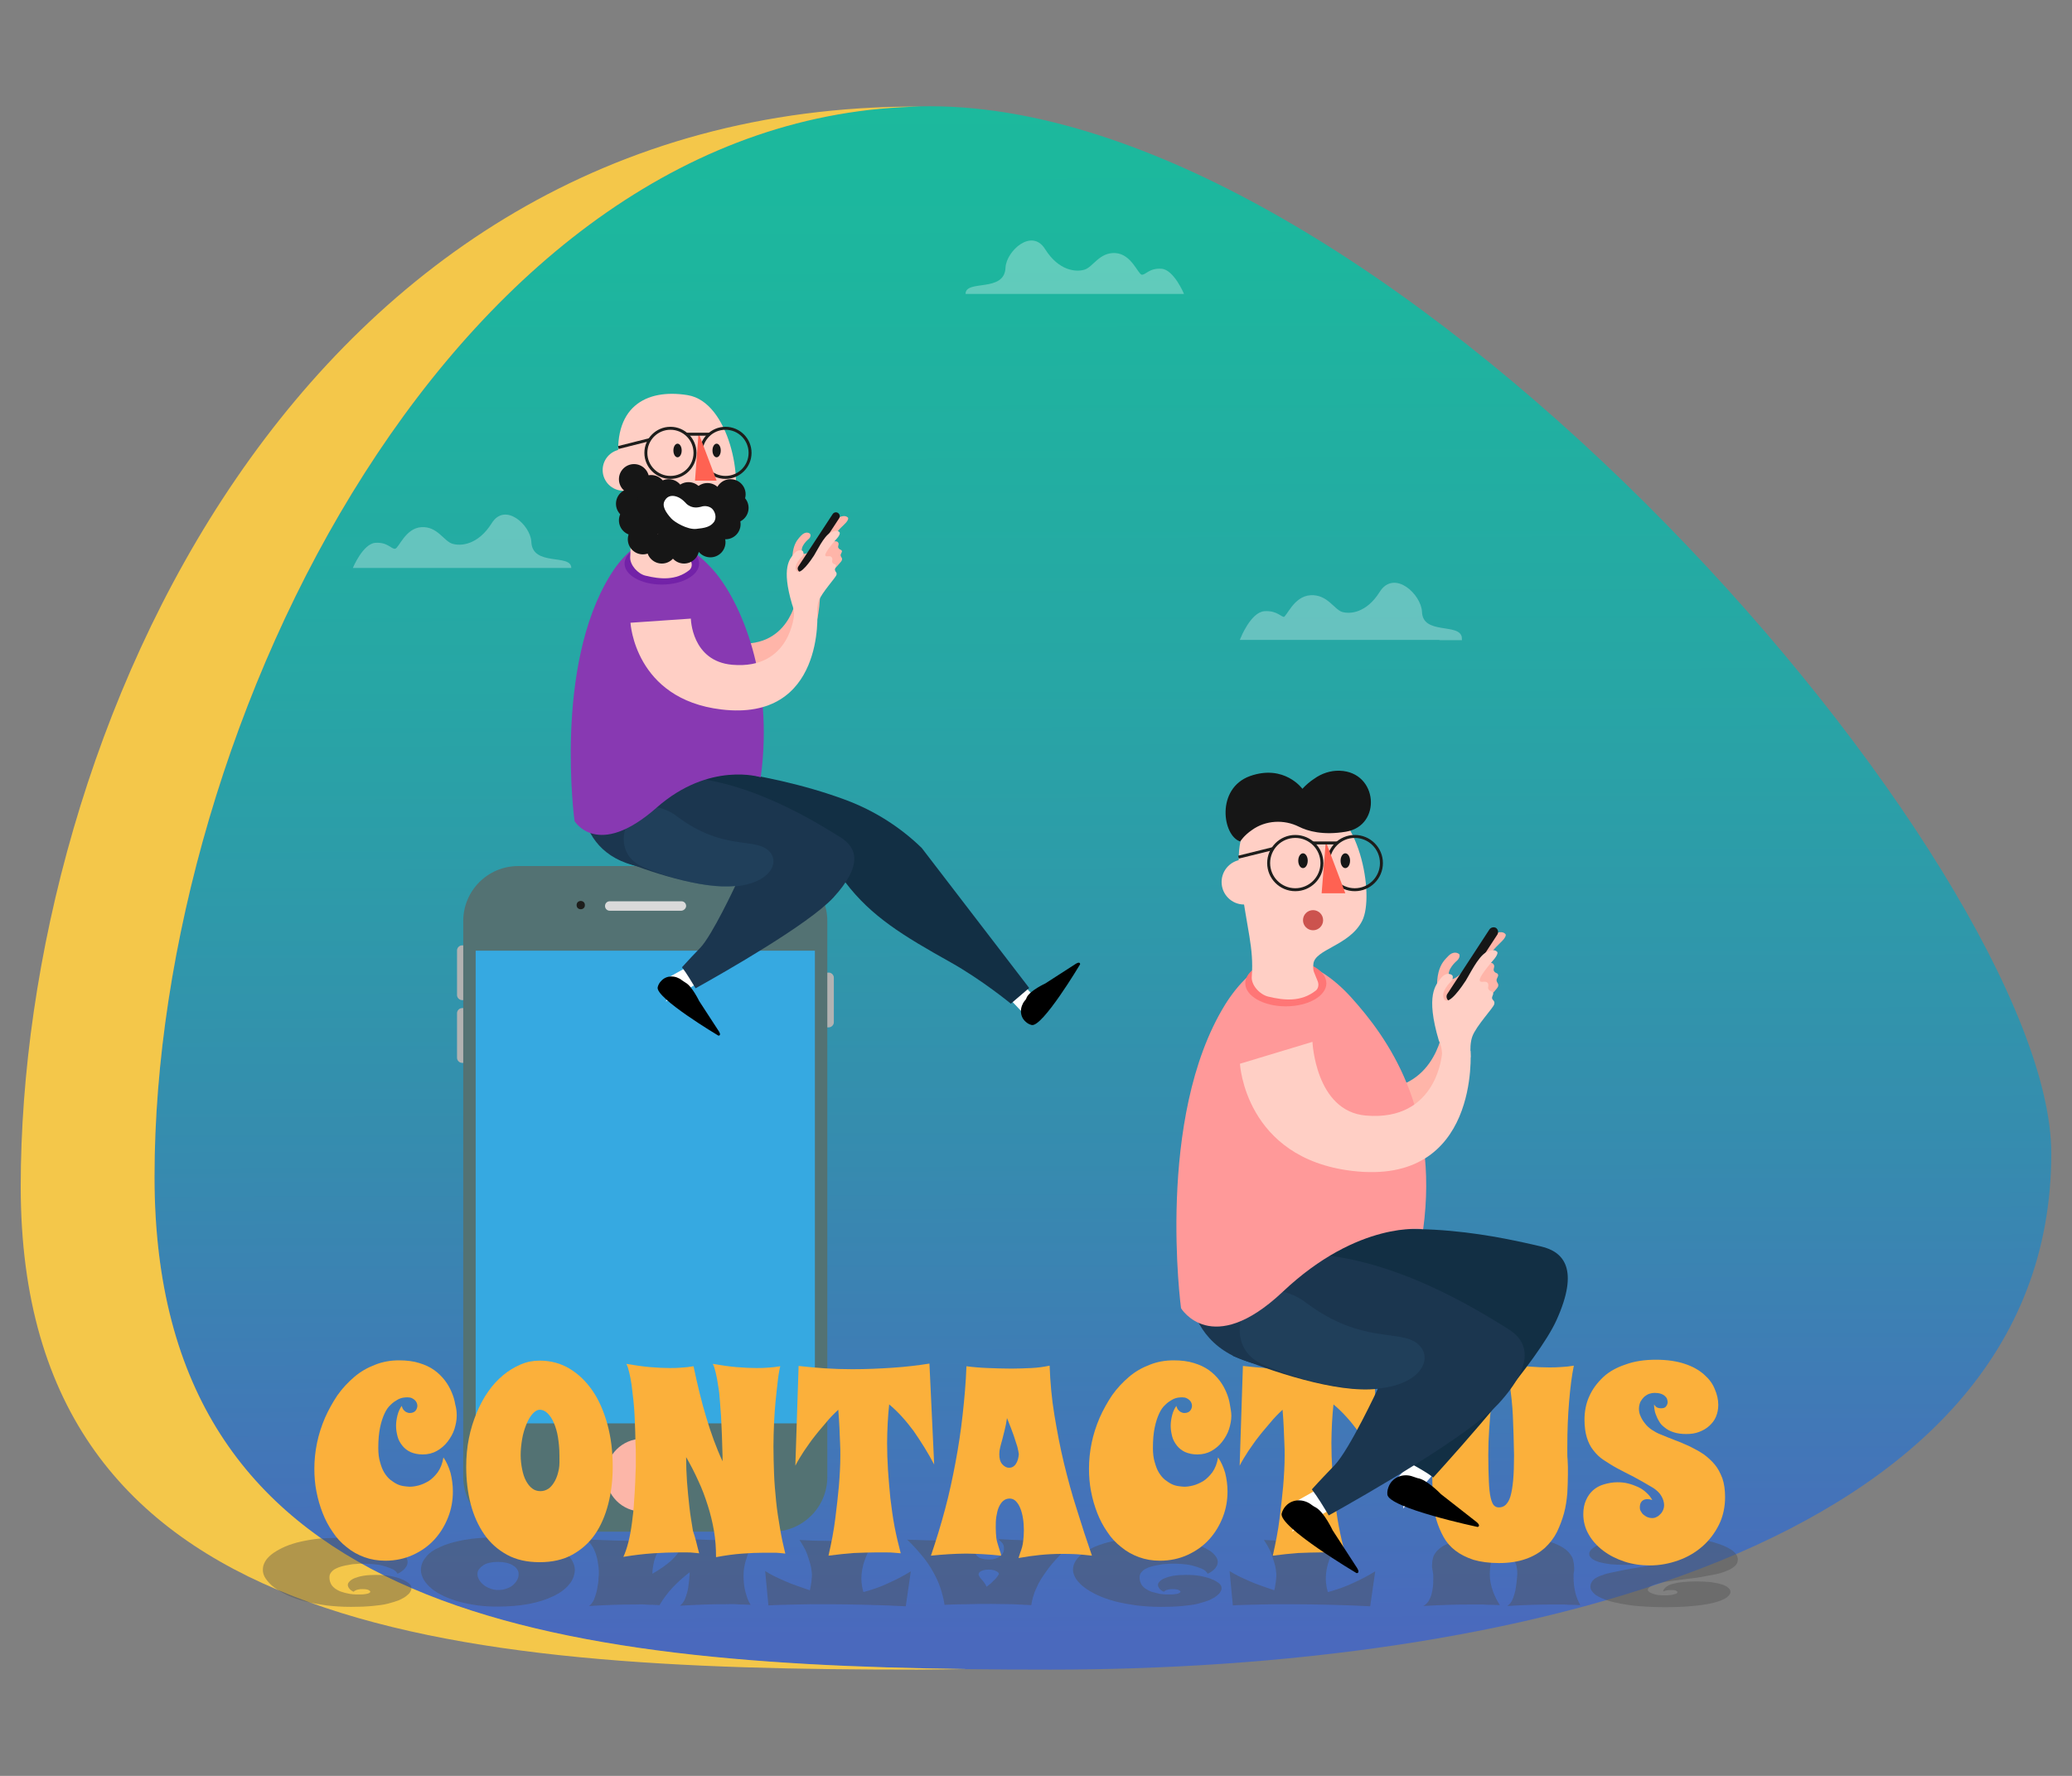 <?xml version="1.0" encoding="utf-8"?>
<!-- Generator: Adobe Illustrator 21.0.0, SVG Export Plug-In . SVG Version: 6.00 Build 0)  -->
<svg version="1.1" id="Layer_1" xmlns="http://www.w3.org/2000/svg" xmlns:xlink="http://www.w3.org/1999/xlink" x="0px" y="0px"
	 viewBox="0 0 700 600" style="enable-background:new 0 0 700 600;" xml:space="preserve">
<rect x="0" y="0" width="700" height="600" fill="#808080" stroke="none"/>
<style type="text/css">
	.st0{fill:url(#SVGID_1_);}
	.st1{fill:#F4C74A;}
	.st2{fill:#B2B2B2;}
	.st3{fill:#537273;}
	.st4{fill:#36A9E1;}
	.st5{fill:#DADADA;}
	.st6{fill:#1D1D1B;}
	.st7{fill:#FCB6A8;}
	.st8{fill:#FFFFFF;}
	.st9{fill:#122F44;}
	.st10{fill:#FFB5A9;}
	.st11{fill:#1B364F;}
	.st12{opacity:0.39;fill:#274F6D;}
	.st13{fill:#8839B2;}
	.st14{fill:#7322A8;}
	.st15{fill:#FFCFC5;}
	.st16{fill:#161616;}
	.st17{fill:none;stroke:#1D1D1B;stroke-miterlimit:10;}
	.st18{fill:#FF6252;}
	.st19{opacity:0.3;}
	.st20{fill:#FFFFFF;stroke:#FFFFFF;stroke-miterlimit:10;}
	.st21{opacity:0.4;}
	.st22{fill:#4D4D4D;}
	.st23{fill:#FBB03B;}
	.st24{fill:#FF9999;}
	.st25{fill:#FF7676;}
	.st26{fill:#CC534E;}
</style>
<g>
	<linearGradient id="SVGID_1_" gradientUnits="userSpaceOnUse" x1="373.127" y1="615.877" x2="371.617" y2="-24.914">
		<stop  offset="9.732377e-02" style="stop-color:#4A69BD"/>
		<stop  offset="0.35" style="stop-color:#368BAF"/>
		<stop  offset="0.601" style="stop-color:#27A6A5"/>
		<stop  offset="0.824" style="stop-color:#1DB69E"/>
		<stop  offset="0.996" style="stop-color:#1ABC9C"/>
	</linearGradient>
	<path class="st0" d="M693,389.7c0,134.9-186.6,174.4-338,174.4c-158.1,0-302.8-11.9-302.8-166.5S156,35.9,314.1,35.9
		S693,294.3,693,389.7z"/>
	<path class="st1" d="M52.2,397.6C52.2,243.8,154.9,38,311.7,36c-0.6,0-1.3,0-1.9,0C100.3,35.9,7,249.4,7,400.9
		s144.7,163.2,302.8,163.2c5.5,0,11.1-0.1,16.8-0.2C180,562.1,52.2,542.8,52.2,397.6z"/>
</g>
<g id="XMLID_722_">
	<path id="XMLID_731_" class="st2" d="M157.1,337.9h-1c-0.9,0-1.7-0.8-1.7-1.7v-15.1c0-0.9,0.8-1.7,1.7-1.7h1c0.9,0,1.7,0.8,1.7,1.7
		v15.1C158.8,337.1,158.1,337.9,157.1,337.9z"/>
	<path id="XMLID_730_" class="st2" d="M280,347.1h-1c-0.9,0-1.7-0.8-1.7-1.7v-15.1c0-0.9,0.8-1.7,1.7-1.7h1c0.9,0,1.7,0.8,1.7,1.7
		v15.1C281.7,346.3,280.9,347.1,280,347.1z"/>
	<path id="XMLID_729_" class="st2" d="M157.1,359.1h-1c-0.9,0-1.7-0.8-1.7-1.7v-15.1c0-0.9,0.8-1.7,1.7-1.7h1c0.9,0,1.7,0.8,1.7,1.7
		v15.1C158.8,358.3,158.1,359.1,157.1,359.1z"/>
	<path id="XMLID_727_" class="st3" d="M260.9,517.5h-85.8c-10.3,0-18.6-8.3-18.6-18.6V311.2c0-10.3,8.3-18.6,18.6-18.6h85.8
		c10.3,0,18.6,8.3,18.6,18.6V499C279.5,509.2,271.2,517.5,260.9,517.5z"/>
	<rect id="XMLID_726_" x="160.7" y="321.2" class="st4" width="114.6" height="159.7"/>
	<path id="XMLID_725_" class="st5" d="M230.1,307.7H206c-0.9,0-1.6-0.7-1.6-1.6l0,0c0-0.9,0.7-1.6,1.6-1.6h24.2
		c0.9,0,1.6,0.7,1.6,1.6l0,0C231.8,306.9,231,307.7,230.1,307.7z"/>
	<circle id="XMLID_724_" class="st6" cx="196.2" cy="305.8" r="1.4"/>
	<circle id="XMLID_723_" class="st7" cx="217" cy="498.4" r="12.3"/>
</g>
<g id="XMLID_415_">
	<g id="XMLID_717_">
		<g id="XMLID_720_">
			<path id="XMLID_721_" class="st8" d="M339.4,335.7l7.4,7.8c1.1,1.1,2.3-1.4,3.4-2.5l2.8-0.6l-8.7-9.1L339.4,335.7z"/>
		</g>
		<g id="XMLID_718_">
			<path id="XMLID_719_" d="M346.2,338.1c-1.7,2.1-1.8,5.2,0.2,7c0.6,0.6,1.3,1,2.1,1.2c3.6,1,16.4-20.5,16.4-20.5s0.1-1.1-1.4-0.2
				l-10.4,6.7c0,0-5,2.3-6.2,4.6C346.7,337.5,346.5,337.8,346.2,338.1z"/>
		</g>
	</g>
	<g id="XMLID_416_">
		<path id="XMLID_716_" class="st9" d="M225,258.4c0,0,31.8,1.1,60.8,11.9c9.6,3.6,18.3,9.1,25.6,16.2l36.3,47.3l-6.2,5.3
			c0,0-9.7-8-20.4-14c-15.9-8.9-26.7-15.4-35.5-27l-61.7-16.5l-27.6-7.2l1-16H225z"/>
		<g id="XMLID_704_">
			<g>
				<g id="XMLID_93_">
					<g id="XMLID_94_">
						<g id="XMLID_95_">
							<path class="st10" d="M269.2,203c2.9,0.4,4.9-0.5,7.7,0.2c0.1-2.4,0.2-4,0.9-5.6c1.3-2.8,6.4-7.5,6.6-8.3
								c0.3-0.8-0.3-1-0.4-1.6c-0.1-0.6,0.6-1.1,0.4-1.6c-0.2-0.5-0.6-0.2-1.1-0.9c-0.5-0.6,0.4-1.3-0.2-2c-0.6-0.7-2,0.1-2-0.8
								c-0.1-0.9,2.5-3.7,4.1-5.2c1.5-1.4,1.4-2.1,1.3-2.3c-0.2-0.1-0.8-1.1-3.1-0.1c-2.3,1-5,6-6,7.2c-1,1.3-5.2,6.7-6.3,4.7
								c-1.1-2,2.1-4.6,2.1-4.6c0.8-0.7,0.7-1.5,0.5-1.7c-0.2-0.3-1.5-1.1-3.1,0.6c-1.5,1.7-4.6,4.3-1.8,17
								C269.2,199.7,269.2,201.4,269.2,203L269.2,203z"/>
						</g>
					</g>
				</g>
				<g id="XMLID_92_">
					<path class="st10" d="M213.8,200.5c0,0-0.5,25.9,28.6,31.5c34.7,6.7,34.6-30.5,34.6-30.5l-7.8,0c0,0-2.5,18.7-22.1,15.6
						c-13.7-2.2-13.1-21.1-13.1-21.1L213.8,200.5z"/>
				</g>
			</g>
		</g>
		<g id="XMLID_697_">
			<g id="XMLID_702_">
				<path id="XMLID_703_" class="st8" d="M235.1,325.1l-9.4,5.2c-1.4,0.8,0.8,2.6,1.6,3.9l-2.4,4.2l13.3-7.6L235.1,325.1z"/>
			</g>
			<g id="XMLID_700_">
				<path id="XMLID_701_" d="M230.4,331.2c-2.1-1.7-5.2-1.8-7,0.2c-0.6,0.6-1,1.3-1.2,2.1c-1,3.6,20.5,16.4,20.5,16.4
					s1.1,0.1,0.2-1.4l-6.7-10.3c0,0-2.4-5-4.6-6.2C231.1,331.7,230.7,331.4,230.4,331.2z"/>
			</g>
			<g id="XMLID_698_">
				<path id="XMLID_699_" class="st11" d="M283.8,282.8c-7.5-4.6-32.3-20.6-57.1-20.4c-4.3,0-8.2-1.2-14.2-3.3
					c-3.6,8.7-4.2,21.7-3.7,31.2c10,4,28.2,10.3,39.6,9c0,0-7.8,16.7-11.8,20.9c-1.7,1.7-4,4.2-6.2,6.6c1.7,2.2,3.1,4.7,4.6,7.1
					c9.9-5.5,38.1-21.6,46.5-30.6C291.7,292.2,289.5,286.3,283.8,282.8z"/>
			</g>
		</g>
		<path id="XMLID_696_" class="st11" d="M197.2,259.1c0,0-6.8,26.7,16.6,33.2c23.4,6.5-1.4-33.2-1.4-33.2H197.2z"/>
		<path id="XMLID_695_" class="st12" d="M217,292.8c-12.3-5.4-4.8-24.2,7.6-19.3c1.5,0.6,3,1.4,4.5,2.6c15,11.1,25.2,7,30.2,11
			c4.9,3.9,0.9,12.1-13.1,12.5C238,299.7,226.1,296.8,217,292.8z"/>
		<path id="XMLID_694_" class="st13" d="M240.7,192.3c9.8,10.9,20.8,37.5,16.3,70.3c0,0-17.3-5.5-35.2,10.3
			c-20,17.6-27.7,4.5-27.7,4.5s-7.1-52.1,12.1-83.1c3.1-5.1,9.1-12,15-12h1.4C229.6,182.2,236.1,187.2,240.7,192.3z"/>
		<ellipse id="XMLID_693_" class="st14" cx="223.6" cy="190.4" rx="12.6" ry="7.1"/>
		<path id="XMLID_691_" class="st15" d="M218.1,194.5c4.9,1.2,10.3,1.7,14.8-1.9c0.8-0.7,1-1.8,0.6-2.8c-1.2-3.1-1.5-3.1-1.4-5.3
			c0.3-4.7,11.2-5.7,15.2-13.5s-0.8-35.2-15-37.5c-14.2-2.3-25.7,4.1-23.1,23.9c2.3,17.1,4.3,21.9,3.7,30.9
			C212.8,190.9,215.5,193.9,218.1,194.5z"/>
		<circle id="XMLID_689_" class="st15" cx="210.6" cy="158.8" r="7"/>
		<ellipse id="XMLID_687_" class="st16" cx="228.9" cy="152.2" rx="1.4" ry="2.3"/>
		<ellipse id="XMLID_685_" class="st16" cx="242.1" cy="152.2" rx="1.4" ry="2.3"/>
		<circle id="XMLID_684_" class="st17" cx="226.5" cy="153" r="8.3"/>
		<circle id="XMLID_683_" class="st17" cx="245.1" cy="153" r="8.3"/>
		<polygon id="XMLID_682_" class="st18" points="236,146.3 242.1,162.4 234.8,162.4 		"/>
		<line id="XMLID_681_" class="st17" x1="239.7" y1="146.7" x2="231.9" y2="146.7"/>
		<line id="XMLID_680_" class="st17" x1="208.9" y1="151.2" x2="219.6" y2="148.5"/>
		<g id="XMLID_671_">
			<g id="XMLID_674_">
				<path id="XMLID_678_" class="st16" d="M270.1,193.2L270.1,193.2c-0.6-0.4-0.8-1.2-0.4-1.8l11.6-17.7c0.4-0.6,1.2-0.8,1.8-0.4h0
					c0.6,0.4,0.8,1.2,0.4,1.8l-11.6,17.7C271.5,193.4,270.7,193.6,270.1,193.2z"/>
				<g id="XMLID_675_">
					<path id="XMLID_676_" class="st15" d="M268.4,209c2.9,0.2,4.9-0.8,7.7-0.3c-0.1-2.4-0.1-4,0.5-5.7c1.1-2.9,5.8-7.9,6-8.8
						c0.2-0.9-0.4-0.9-0.5-1.6c-0.2-0.6,0.5-1.1,0.3-1.6s-0.6-0.2-1.1-0.8c-0.5-0.6,0.3-1.3-0.4-2c-0.6-0.7-1.9,0.2-2.1-0.6
						c-0.1-0.8,2.3-3.9,3.7-5.4s1.3-2.2,1.1-2.4s-0.9-1-3.1,0.2c-2.2,1.2-4.6,6.3-5.5,7.7c-0.9,1.4-4.7,7-5.9,5.1
						c-1.2-1.9,1.8-4.7,1.8-4.7c0.7-0.8,0.6-1.5,0.4-1.8c-0.2-0.3-1.6-1-3.1,0.8c-1.4,1.8-4.3,4.6-0.6,17.1
						C268.2,205.7,268.3,207.4,268.4,209L268.4,209z"/>
				</g>
			</g>
			<path id="XMLID_672_" class="st15" d="M213,210.4c0,0,1.4,25.8,30.7,29.3c35.1,4.2,32.4-32.9,32.4-32.9l-7.8,0.6
				c0,0-1.1,18.9-20.9,17.2c-13.8-1.2-14-15.6-14-15.6L213,210.4z"/>
		</g>
		<circle id="XMLID_669_" class="st16" cx="246.8" cy="167" r="5.1"/>
		<circle id="XMLID_667_" class="st16" cx="242.3" cy="173.1" r="5.1"/>
		<circle id="XMLID_665_" class="st16" cx="235.6" cy="177.2" r="5.1"/>
		<circle id="XMLID_663_" class="st16" cx="227.4" cy="179.7" r="5.1"/>
		<circle id="XMLID_661_" class="st16" cx="218.3" cy="177.2" r="5.1"/>
		<circle id="XMLID_659_" class="st16" cx="213.2" cy="170.2" r="5.1"/>
		<circle id="XMLID_657_" class="st16" cx="214.2" cy="161.9" r="5.1"/>
		<circle id="XMLID_655_" class="st16" cx="220.4" cy="168" r="5.1"/>
		<circle id="XMLID_653_" class="st16" cx="226.9" cy="170.7" r="5.1"/>
		<circle id="XMLID_651_" class="st16" cx="231.7" cy="173.1" r="5.1"/>
		<circle id="XMLID_649_" class="st16" cx="239" cy="168.3" r="5.1"/>
		<circle id="XMLID_647_" class="st16" cx="232.6" cy="168" r="5.1"/>
		<circle id="XMLID_645_" class="st16" cx="225.9" cy="167" r="5.1"/>
		<circle id="XMLID_643_" class="st16" cx="220" cy="165.6" r="5.1"/>
		<circle id="XMLID_641_" class="st16" cx="223.8" cy="174.6" r="5.1"/>
		<circle id="XMLID_639_" class="st16" cx="214.2" cy="175.8" r="5.1"/>
		<circle id="XMLID_637_" class="st16" cx="217.2" cy="182.2" r="5.1"/>
		<circle id="XMLID_635_" class="st16" cx="223.6" cy="185.3" r="5.1"/>
		<circle id="XMLID_448_" class="st16" cx="231.1" cy="185.3" r="5.1"/>
		<circle id="XMLID_434_" class="st16" cx="240" cy="183.2" r="5.1"/>
		<circle id="XMLID_432_" class="st16" cx="245.1" cy="177.1" r="5.1"/>
		<circle id="XMLID_430_" class="st16" cx="247.8" cy="171.6" r="5.1"/>
		<g id="XMLID_418_">
			<g id="XMLID_428_">
				<path id="XMLID_429_" class="st8" d="M231.9,170.2c0,0-1.4-1.7-3-2.3c-1.5-0.6-3.3-0.6-4.3,1.2c-1.1,1.8,0.3,4,2.2,6.1
					c1.1,1.2,5.4,3.8,8.4,3.5c3-0.3,4.7-0.7,5.9-2.2c1.2-1.5,0.5-3.7-0.6-4.7c-1.2-1-2.8-0.9-3.6-0.6
					C236,171.4,233.9,172,231.9,170.2z"/>
			</g>
		</g>
	</g>
</g>
<g id="XMLID_1_" class="st19">
	<path id="XMLID_5_" class="st8" d="M332.8,99.3h67.2c0,0-3.4-8.2-7.6-8.5c-4.2-0.3-5.4,2.2-6.7,2c-1.3-0.3-3.5-7-8.9-7.3
		c-5.4-0.3-7.5,4.7-10.4,5.6c-2.9,0.9-8.7,0.4-13.3-6.9c-4.5-7.3-13.1,0.6-13.4,6.2c-0.3,8.6-13.5,3.9-13.5,8.9H332.8z"/>
	<path id="XMLID_4_" class="st20" d="M486.8,215.7h-67.2c0,0,3.4-8.4,7.6-8.7c4.2-0.3,5.4,2.1,6.7,1.9c1.3-0.3,3.5-7,8.9-7.3
		c5.4-0.3,7.5,4.6,10.4,5.6c2.9,0.9,8.7,0.4,13.3-6.9c4.5-7.3,13.1,0.8,13.4,6.4c0.3,8.6,13.5,4.1,13.5,9.1H486.8z"/>
	<path id="XMLID_3_" class="st8" d="M186.4,191.9h-67.2c0,0,3.4-8.2,7.6-8.5c4.2-0.3,5.4,2.2,6.7,2c1.3-0.3,3.5-7,8.9-7.3
		c5.4-0.3,7.5,4.7,10.4,5.6c2.9,0.9,8.7,0.4,13.3-6.9c4.5-7.3,13.1,0.6,13.4,6.2c0.3,8.6,13.5,3.9,13.5,8.9H186.4z"/>
</g>
<g class="st21">
	<path class="st22" d="M138.6,537.8c-0.2,0.5-0.7,0.9-1.3,1.4c-0.6,0.5-1.4,0.9-2.4,1.4c-1,0.4-2.3,0.8-3.8,1.2
		c-1.5,0.4-3.3,0.6-5.3,0.8c-2.1,0.2-4.4,0.3-7.2,0.3c-3,0-5.8-0.2-8.4-0.5c-2.6-0.4-5.1-0.8-7.3-1.4s-4.2-1.3-5.9-2.1
		c-1.7-0.8-3.2-1.7-4.4-2.6c-1.2-0.9-2.1-1.9-2.8-2.9s-1-2-1-3c0-0.9,0.2-1.8,0.7-2.7c0.5-0.9,1.2-1.7,2.2-2.5
		c1-0.8,2.2-1.5,3.6-2.2c1.4-0.7,3.1-1.3,4.9-1.8c1.9-0.5,4-0.9,6.2-1.2c2.3-0.3,4.8-0.4,7.4-0.4c3.6,0,6.9,0.2,9.9,0.7
		c3,0.5,5.5,1.1,7.5,1.8s3.7,1.6,4.8,2.6c1.1,1,1.7,2,1.7,3c0,0.8-0.3,1.5-0.9,2.2c-0.6,0.7-1.4,1.3-2.5,1.8c-0.4-0.7-1-1.3-2-1.7
		s-2.1-0.8-3.3-1.1c-1.2-0.3-2.4-0.4-3.6-0.5c-1.2-0.1-2.2-0.1-3-0.1c-0.6,0-1.3,0-2.1,0.1c-0.8,0-1.6,0.1-2.4,0.3
		c-0.8,0.1-1.6,0.3-2.4,0.5c-0.8,0.2-1.5,0.5-2.1,0.8c-0.6,0.3-1.1,0.7-1.5,1.2c-0.4,0.5-0.6,1-0.6,1.7c0,0.9,0.2,1.7,0.6,2.4
		c0.4,0.7,1,1.2,1.6,1.6s1.4,0.8,2.2,1c0.8,0.3,1.6,0.4,2.4,0.6c0.8,0.1,1.5,0.2,2.1,0.2c0.6,0,1.1,0,1.5,0c0.6,0,1.1,0,1.6-0.1
		c0.4-0.1,0.8-0.1,1-0.2c0.3-0.1,0.5-0.2,0.6-0.3c0.1-0.1,0.2-0.2,0.2-0.3c0-0.2-0.2-0.4-0.6-0.6c-0.4-0.2-1.1-0.3-2.1-0.3
		c-0.4,0-0.8,0-1.2,0.1c-0.3,0.1-0.7,0.1-1,0.3c-0.3,0.1-0.6,0.3-0.7,0.5c-0.7-0.3-1.2-0.7-1.5-1.1c-0.3-0.4-0.5-0.8-0.5-1.2
		s0.2-0.8,0.6-1.2c0.4-0.4,0.9-0.8,1.7-1.1s1.7-0.6,2.9-0.8c1.2-0.2,2.6-0.3,4.3-0.3c1.9,0,3.6,0.1,5,0.4c1.5,0.3,2.7,0.6,3.8,1.1
		c1,0.4,1.8,0.9,2.4,1.4c0.6,0.5,0.8,1.1,0.8,1.6C139,536.9,138.9,537.3,138.6,537.8z"/>
	<path class="st22" d="M192.2,535.4c-1.2,1.5-3,2.8-5.3,3.9c-2.3,1.1-5,2-8.2,2.6c-3.2,0.6-6.7,0.9-10.6,0.9c-2.3,0-4.5-0.1-6.7-0.4
		c-2.2-0.3-4.2-0.7-6.1-1.2c-1.9-0.5-3.7-1.2-5.3-1.9c-1.6-0.8-3-1.6-4.1-2.5c-1.1-0.9-2-1.9-2.7-3c-0.6-1.1-1-2.2-1-3.3
		c0-1.5,0.5-3,1.6-4.3c1-1.4,2.6-2.5,4.8-3.5c2.1-1,4.8-1.8,8.1-2.4c3.2-0.6,7.1-0.9,11.5-0.9c4.4,0,8.3,0.3,11.5,0.9
		c3.2,0.6,5.9,1.4,8.1,2.4c2.1,1,3.7,2.2,4.8,3.5c1,1.4,1.6,2.8,1.6,4.3C194.1,532.3,193.5,533.9,192.2,535.4z M174.7,530.2
		c-0.3-0.5-0.8-1-1.4-1.3c-0.6-0.4-1.3-0.7-2.2-0.9c-0.9-0.2-1.8-0.3-2.9-0.3c-1.1,0-2,0.1-2.9,0.3c-0.8,0.2-1.6,0.5-2.1,0.9
		c-0.6,0.4-1,0.8-1.4,1.3s-0.5,1.1-0.5,1.7c0,0.6,0.2,1.2,0.6,1.9s0.9,1.2,1.5,1.7c0.6,0.5,1.4,0.9,2.2,1.2s1.7,0.5,2.6,0.5
		c1,0,1.9-0.1,2.7-0.4c0.9-0.3,1.6-0.6,2.2-1.1c0.6-0.5,1.1-1,1.5-1.7c0.4-0.6,0.6-1.3,0.6-2.1C175.2,531.2,175.1,530.7,174.7,530.2
		z"/>
	<path class="st22" d="M222.8,523.1c-0.5,0.9-0.9,1.9-1.3,2.8c-0.4,1-0.6,1.9-0.8,2.9c-0.2,1-0.3,1.9-0.3,2.9c1.6-0.9,3-1.8,4.3-2.8
		c1.3-0.9,2.4-1.9,3.3-2.9c0.9-1,1.6-2,2.1-3c0.5-1,0.8-2,0.8-3.1c3.3,0.2,6.4,0.3,9.3,0.4c2.9,0.1,5.4,0.1,7.7,0.1
		c1.2,0,2.2,0,3.1,0c0.9,0,1.7,0,2.4,0c0.8,0,1.4,0,2-0.1c-0.7,0.9-1.4,1.9-1.9,3c-0.5,1-1,2.1-1.3,3.2c-0.4,1.1-0.6,2.1-0.8,3.2
		c-0.2,1.1-0.2,2.1-0.2,3.2c0,0.9,0.1,1.8,0.2,2.7c0.1,0.9,0.3,1.7,0.5,2.5c0.2,0.8,0.5,1.5,0.7,2.2c0.3,0.7,0.6,1.3,1,1.9
		c-0.6,0-1.4-0.1-2.2-0.1c-0.7,0-1.6,0-2.7-0.1s-2.3,0-3.6,0c-2,0-4.3,0-6.9,0.1c-2.6,0.1-5.4,0.2-8.5,0.4c0.4-0.3,0.7-0.6,1-1
		c0.3-0.4,0.6-0.9,0.8-1.5c0.2-0.5,0.4-1.1,0.6-1.8c0.2-0.6,0.3-1.2,0.4-1.8c0.2-1.4,0.4-3,0.5-4.6v-0.6c-2.1,1.6-4,3.3-5.7,5.1
		c-1.7,1.8-3.2,3.8-4.5,6c-0.6,0-1.4-0.1-2.2-0.1c-0.7,0-1.6,0-2.7-0.1s-2.3,0-3.6,0c-2,0-4.3,0-6.8,0.1c-2.6,0.1-5.4,0.2-8.5,0.4
		c0.4-0.3,0.7-0.6,1-1c0.3-0.4,0.6-0.9,0.8-1.5c0.2-0.5,0.4-1.1,0.6-1.8c0.2-0.6,0.3-1.2,0.4-1.8c0.1-0.6,0.2-1.2,0.3-1.8
		c0.1-0.6,0.1-1.1,0.1-1.5c0-0.4,0.1-0.8,0.1-1.1c0-0.3,0-0.4,0-0.5c0-0.2,0-0.5,0-1.1c0-0.5-0.1-1.1-0.2-1.8
		c-0.1-0.7-0.2-1.5-0.4-2.3c-0.2-0.8-0.4-1.6-0.8-2.4c-0.3-0.8-0.7-1.5-1.2-2.2c-0.5-0.7-1.1-1.3-1.8-1.7c3.8,0.2,7.4,0.3,10.6,0.4
		c3.2,0.1,6,0.1,8.4,0.1c1.2,0,2.3,0,3.3,0c1,0,1.8,0,2.4,0c0.8,0,1.5,0,2.1-0.1C223.9,521.3,223.4,522.2,222.8,523.1z"/>
	<path class="st22" d="M293.7,523.6c-0.6,1.1-1.1,2.2-1.5,3.3c-0.4,1.1-0.7,2.2-0.9,3.3s-0.3,2.1-0.3,3.2c0,0.8,0.1,1.6,0.2,2.3
		c0.1,0.8,0.3,1.5,0.5,2.2c3-0.8,5.9-1.8,8.6-3.1c2.7-1.2,5.1-2.5,7.4-3.9l-1.7,11.8c-3.9-0.2-8.3-0.4-13-0.5
		c-4.7-0.1-9.5-0.2-14.3-0.2c-3.4,0-6.6,0-9.9,0.1c-3.2,0.1-6.3,0.1-9.2,0.3l-1.1-11.6c0.9,0.6,1.9,1.1,3,1.7
		c1.2,0.6,2.4,1.1,3.7,1.7c1.3,0.6,2.7,1.1,4.1,1.6c1.4,0.5,2.9,1,4.3,1.5c0.2-0.8,0.3-1.4,0.4-2.1c0.1-0.6,0.2-1.2,0.2-1.7
		c0.1-0.6,0.1-1.1,0.1-1.6c-0.1-1.1-0.2-2.3-0.6-3.6c-0.3-1.1-0.7-2.3-1.2-3.7c-0.6-1.4-1.4-2.8-2.4-4.3c3.2,0.2,6.2,0.3,9,0.3
		c2.8,0.1,5.4,0.1,7.7,0.1c1.4,0,2.6,0,3.6,0c1.1,0,2,0,2.8,0c0.9,0,1.7,0,2.4-0.1C295,521.4,294.3,522.5,293.7,523.6z"/>
	<path class="st22" d="M358,525.5c-1.7,1.8-3.3,3.6-4.6,5.5c-1.3,1.8-2.5,3.7-3.3,5.6c-0.9,1.9-1.4,3.8-1.7,5.7
		c-1.9-0.1-4.1-0.2-6.3-0.3c-2.3,0-4.7-0.1-7.1-0.1c-2.9,0-5.7,0-8.4,0.1c-2.7,0-5.2,0.1-7.5,0.2c-0.3-2-0.8-3.9-1.4-5.7
		c-0.6-1.9-1.5-3.7-2.5-5.5c-1-1.8-2.2-3.6-3.7-5.4s-3.1-3.6-5-5.4c2.2,0.1,4.3,0.1,6.3,0.2c2,0,4.1,0.1,6.1,0.1s4.1,0,6.1-0.1
		c2,0,4.1-0.1,6.3-0.2c-0.1,0.2-0.2,0.4-0.5,0.6c-0.2,0.2-0.4,0.4-0.7,0.6c-0.2,0.2-0.4,0.5-0.6,0.9c-0.2,0.3-0.3,0.7-0.3,1.2
		s0.1,0.9,0.3,1.3c0.2,0.4,0.4,0.8,0.8,1.1c0.4,0.3,0.9,0.6,1.5,0.7c0.6,0.2,1.4,0.3,2.3,0.3c0.8,0,1.6-0.1,2.2-0.3
		c0.6-0.2,1.2-0.5,1.6-0.8c0.4-0.3,0.8-0.7,1-1.2c0.2-0.4,0.3-0.9,0.3-1.4c0-0.5-0.1-0.9-0.2-1.2s-0.3-0.6-0.5-0.8s-0.4-0.4-0.6-0.6
		c-0.2-0.2-0.4-0.4-0.6-0.6c5.1,0.3,10.2,0.5,15,0.5c1.8,0,3.6,0,5.4,0c1.8,0,3.6-0.1,5.5-0.2C361.5,521.9,359.7,523.7,358,525.5z
		 M336.5,530.8c-0.6-0.3-1.4-0.5-2.4-0.5c-0.9,0-1.7,0.1-2.4,0.4c-0.7,0.3-1.1,0.7-1.1,1.2c0,0.2,0.1,0.5,0.3,0.8
		c0.2,0.3,0.4,0.6,0.7,0.9s0.6,0.7,0.9,1.1c0.3,0.4,0.6,0.9,0.8,1.4c1.1-0.8,1.9-1.5,2.4-2.1c0.6-0.5,1-1,1.2-1.3
		c0.3-0.4,0.5-0.7,0.6-0.9C337.5,531.5,337.2,531.1,336.5,530.8z"/>
	<path class="st22" d="M412.3,537.8c-0.2,0.5-0.7,0.9-1.3,1.4c-0.6,0.5-1.4,0.9-2.4,1.4c-1,0.4-2.3,0.8-3.8,1.2s-3.3,0.6-5.3,0.8
		c-2.1,0.2-4.4,0.3-7.2,0.3c-3,0-5.8-0.2-8.4-0.5c-2.6-0.4-5.1-0.8-7.3-1.4s-4.2-1.3-5.9-2.1s-3.2-1.7-4.4-2.6
		c-1.2-0.9-2.1-1.9-2.8-2.9c-0.6-1-1-2-1-3c0-0.9,0.2-1.8,0.7-2.7c0.5-0.9,1.2-1.7,2.2-2.5c1-0.8,2.2-1.5,3.6-2.2
		c1.4-0.7,3.1-1.3,4.9-1.8c1.9-0.5,4-0.9,6.2-1.2c2.3-0.3,4.8-0.4,7.4-0.4c3.6,0,6.9,0.2,9.9,0.7c3,0.5,5.5,1.1,7.5,1.8
		c2.1,0.8,3.7,1.6,4.8,2.6s1.7,2,1.7,3c0,0.8-0.3,1.5-0.9,2.2s-1.4,1.3-2.5,1.8c-0.4-0.7-1-1.3-2-1.7s-2.1-0.8-3.3-1.1
		c-1.2-0.3-2.4-0.4-3.6-0.5c-1.2-0.1-2.2-0.1-3-0.1c-0.6,0-1.3,0-2.1,0.1c-0.8,0-1.6,0.1-2.4,0.3c-0.8,0.1-1.6,0.3-2.4,0.5
		c-0.8,0.2-1.5,0.5-2.1,0.8s-1.1,0.7-1.5,1.2c-0.4,0.5-0.6,1-0.6,1.7c0,0.9,0.2,1.7,0.6,2.4c0.4,0.7,1,1.2,1.6,1.6
		c0.7,0.4,1.4,0.8,2.2,1s1.6,0.4,2.4,0.6c0.8,0.1,1.5,0.2,2.1,0.2c0.6,0,1.1,0,1.5,0c0.6,0,1.1,0,1.6-0.1s0.8-0.1,1-0.2
		c0.3-0.1,0.5-0.2,0.6-0.3s0.2-0.2,0.2-0.3c0-0.2-0.2-0.4-0.6-0.6c-0.4-0.2-1.1-0.3-2.1-0.3c-0.4,0-0.8,0-1.2,0.1
		c-0.3,0.1-0.7,0.1-1,0.3s-0.6,0.3-0.7,0.5c-0.7-0.3-1.2-0.7-1.5-1.1s-0.5-0.8-0.5-1.2s0.2-0.8,0.6-1.2c0.4-0.4,0.9-0.8,1.7-1.1
		c0.8-0.3,1.7-0.6,2.9-0.8c1.2-0.2,2.6-0.3,4.3-0.3c1.9,0,3.6,0.1,5,0.4c1.5,0.3,2.7,0.6,3.8,1.1c1,0.4,1.8,0.9,2.4,1.4
		s0.8,1.1,0.8,1.6C412.7,536.9,412.6,537.3,412.3,537.8z"/>
	<path class="st22" d="M450.6,523.6c-0.6,1.1-1.1,2.2-1.5,3.3s-0.7,2.2-0.9,3.3s-0.3,2.1-0.3,3.2c0,0.8,0.1,1.6,0.2,2.3
		s0.3,1.5,0.5,2.2c3-0.8,5.9-1.8,8.6-3.1c2.7-1.2,5.1-2.5,7.4-3.9l-1.7,11.8c-3.9-0.2-8.3-0.4-13-0.5c-4.7-0.1-9.5-0.2-14.3-0.2
		c-3.4,0-6.6,0-9.9,0.1c-3.2,0.1-6.3,0.1-9.2,0.3l-1.1-11.6c0.9,0.6,1.9,1.1,3,1.7c1.2,0.6,2.4,1.1,3.7,1.7c1.3,0.6,2.7,1.1,4.1,1.6
		c1.4,0.5,2.9,1,4.3,1.5c0.2-0.8,0.3-1.4,0.4-2.1c0.1-0.6,0.2-1.2,0.2-1.7c0.1-0.6,0.1-1.1,0.1-1.6c-0.1-1.1-0.2-2.3-0.6-3.6
		c-0.3-1.1-0.7-2.3-1.2-3.7c-0.6-1.4-1.4-2.8-2.4-4.3c3.2,0.2,6.2,0.3,9,0.3c2.8,0.1,5.4,0.1,7.7,0.1c1.4,0,2.6,0,3.6,0
		c1.1,0,2,0,2.8,0c0.9,0,1.7,0,2.4-0.1C452,521.4,451.2,522.5,450.6,523.6z"/>
	<path class="st22" d="M531.3,542.2c-0.8,0-1.7,0-2.8-0.1c-1.1,0-2.3,0-3.7,0c-2.1,0-4.4,0-7.1,0.1c-2.6,0.1-5.5,0.2-8.5,0.4
		c0.4-0.3,0.8-0.6,1.1-1c0.3-0.4,0.6-0.9,0.8-1.5c0.2-0.5,0.4-1.1,0.6-1.8c0.2-0.6,0.3-1.2,0.4-1.8c0.2-1.4,0.4-3,0.5-4.6
		c0-1.2-0.1-2.1-0.3-2.9c-0.2-0.8-0.5-1.4-1-1.9c-0.4-0.5-1-0.8-1.7-1c-0.7-0.2-1.5-0.3-2.4-0.3c-0.7,0-1.3,0.1-1.8,0.2
		c-0.5,0.2-0.9,0.5-1.2,0.9c-0.3,0.4-0.5,1.1-0.7,1.9c-0.1,0.8-0.2,1.8-0.2,3.1c0,1,0.1,2,0.3,3s0.5,1.9,0.8,2.8s0.7,1.7,1.1,2.5
		c0.4,0.8,0.8,1.5,1.2,2.1c-0.7,0-1.6-0.1-2.6-0.1c-0.9,0-1.9,0-3.1-0.1c-1.2,0-2.5,0-4,0c-2.3,0-4.8,0-7.5,0.1
		c-2.7,0.1-5.6,0.2-8.7,0.4c0.7-0.3,1.3-0.9,1.8-1.6c0.4-0.7,0.8-1.5,1-2.3c0.2-0.8,0.4-1.7,0.5-2.6c0.1-0.9,0.1-1.6,0.1-2.3
		c0-0.6,0-1,0-1.4c0-0.4,0-0.7-0.1-1c0-0.3-0.1-0.5-0.1-0.7c0-0.2-0.1-0.4-0.1-0.6c0-0.2-0.1-0.4-0.1-0.6c0-0.2,0-0.5,0-0.8
		c0-0.8,0.1-1.5,0.3-2.3s0.6-1.5,1.2-2.2c0.6-0.7,1.4-1.4,2.5-2s2.5-1.1,4.2-1.6c1.7-0.5,3.9-0.8,6.4-1.1c2.5-0.3,5.5-0.4,9-0.4
		c3.7,0,6.9,0.2,9.5,0.5c2.6,0.3,4.9,0.7,6.7,1.3s3.2,1.2,4.3,1.9s1.9,1.4,2.5,2.2c0.6,0.8,1,1.5,1.1,2.3c0.2,0.8,0.3,1.5,0.3,2.2
		c0,0.3,0,0.6,0,0.9c0,0.3,0,0.6-0.1,0.8c0,0.3-0.1,0.5-0.1,0.8s0,0.5,0,0.8c0,1.9,0.2,3.6,0.6,5.3c0.4,1.6,1,3,1.7,4.2
		C533,542.3,532.2,542.2,531.3,542.2z"/>
	<path class="st22" d="M583.5,539.6c-0.8,0.6-2,1.2-3.8,1.7c-1.7,0.5-4,0.9-6.8,1.2c-2.8,0.3-6.2,0.5-10.2,0.5
		c-4,0-7.6-0.2-10.7-0.5c-3.1-0.4-5.8-0.9-8-1.5s-3.8-1.4-5-2.2c-1.1-0.9-1.7-1.8-1.7-2.7c0-0.8,0.3-1.5,0.8-2.1
		c0.5-0.6,1.3-1.1,2.3-1.5c1-0.4,2.2-0.8,3.6-1.1s3-0.6,4.8-1c1.8-0.3,3.7-0.7,5.9-1s4.4-0.8,6.8-1.3c1.3-0.3,2.2-0.6,2.9-1
		c0.7-0.4,1-0.7,1-1.1c0-0.2-0.1-0.4-0.3-0.5c-0.2-0.2-0.5-0.3-0.9-0.5c-0.4-0.1-0.9-0.3-1.4-0.3c-0.5-0.1-1.1-0.1-1.7-0.1
		c-0.6,0-1.1,0-1.6,0.1c-0.5,0.1-1,0.1-1.3,0.3c-0.4,0.1-0.7,0.2-0.9,0.4c-0.2,0.1-0.4,0.3-0.4,0.5c0,0.3,0.2,0.6,0.7,0.7
		s1.2,0.2,2,0.2c0.5,0,1.1,0,1.7-0.1c-0.5,0.3-1.2,0.6-2.1,0.9c-0.9,0.3-1.9,0.5-3,0.6c-1.1,0.2-2.3,0.3-3.5,0.4
		c-1.2,0.1-2.5,0.1-3.8,0.1c-1.7,0-3.2-0.1-4.7-0.2c-1.5-0.2-2.7-0.4-3.8-0.7c-1.1-0.3-1.9-0.7-2.6-1.2c-0.6-0.5-0.9-1-0.9-1.6
		c0-0.8,0.6-1.6,1.9-2.4c1.3-0.7,3-1.4,5.1-1.9c2.2-0.5,4.7-1,7.5-1.3c2.9-0.3,5.9-0.5,9-0.5c3.5,0,6.9,0.2,10.1,0.6s6,0.9,8.5,1.6
		c2.4,0.7,4.4,1.5,5.9,2.5c1.5,1,2.2,2.1,2.2,3.3c0,0.8-0.3,1.6-1,2.2c-0.7,0.6-1.6,1.2-2.7,1.6c-1.1,0.5-2.4,0.9-3.9,1.2
		c-1.5,0.3-3.1,0.6-4.8,0.9c-1.7,0.3-3.4,0.5-5.2,0.7c-1.8,0.2-3.5,0.5-5.2,0.7c-1.1,0.1-2.1,0.3-3,0.5c-0.9,0.2-1.7,0.5-2.4,0.7
		c-0.7,0.3-1.2,0.5-1.6,0.8c-0.4,0.3-0.6,0.6-0.6,0.9c0,0.3,0.2,0.6,0.5,0.8c0.3,0.2,0.8,0.4,1.3,0.6c0.5,0.2,1.1,0.3,1.8,0.4
		s1.3,0.1,1.9,0.1c0.9,0,1.6,0,2.2-0.1c0.6-0.1,1.1-0.2,1.4-0.3c0.4-0.1,0.6-0.2,0.7-0.3c0.1-0.1,0.2-0.2,0.2-0.4
		c0-0.2-0.2-0.3-0.5-0.5c-0.4-0.2-1-0.2-1.8-0.2c-0.3,0-0.8,0-1.2,0.1c-0.5,0.1-0.9,0.2-1.3,0.4c0-0.1,0-0.3,0.1-0.5
		s0.2-0.4,0.5-0.7c0.3-0.3,0.6-0.5,1.1-0.8c0.5-0.3,1.2-0.5,2-0.7c0.8-0.2,1.9-0.4,3.1-0.5c1.2-0.1,2.7-0.2,4.5-0.2
		c1.6,0,3.1,0.1,4.5,0.2c1.4,0.2,2.6,0.4,3.6,0.7c1,0.3,1.8,0.6,2.4,1.1s0.9,0.9,0.9,1.4C584.7,538.3,584.3,538.9,583.5,539.6z"/>
</g>
<g>
	<path class="st23" d="M154.3,478.3c0,1.5-0.3,3-0.8,4.6c-0.5,1.5-1.3,2.9-2.3,4.2c-1,1.3-2.2,2.3-3.6,3.1c-1.4,0.8-3,1.2-4.8,1.2
		c-1.6,0-2.9-0.3-4.1-0.8c-1.1-0.5-2.1-1.3-2.8-2.2c-0.7-0.9-1.3-1.9-1.6-3.1s-0.5-2.3-0.5-3.6c0-1.2,0.2-2.4,0.5-3.6
		c0.3-1.2,0.8-2.2,1.4-3.1c0.2,0.6,0.4,1.1,0.7,1.4c0.3,0.3,0.6,0.6,0.9,0.7c0.4,0.2,0.7,0.3,1.1,0.3c0.9,0,1.6-0.3,2-0.8
		s0.6-1.1,0.6-1.7c0-0.3-0.1-0.6-0.2-0.9c-0.1-0.3-0.3-0.6-0.6-0.9c-0.3-0.3-0.6-0.5-1-0.7c-0.4-0.2-0.9-0.3-1.5-0.3
		c-0.3,0-0.8,0-1.4,0.1c-0.6,0.1-1.3,0.3-2,0.7c-0.7,0.4-1.5,0.9-2.3,1.7c-0.8,0.7-1.5,1.7-2.1,3c-0.6,1.3-1.1,2.8-1.5,4.7
		c-0.4,1.9-0.6,4.2-0.6,6.9c0,1.9,0.2,3.5,0.6,4.8c0.4,1.4,0.8,2.5,1.4,3.5c0.6,1,1.3,1.8,2,2.4c0.8,0.6,1.5,1.1,2.3,1.5
		c0.8,0.4,1.6,0.6,2.3,0.7c0.8,0.1,1.4,0.2,2,0.2c0.8,0,1.7-0.1,2.9-0.4c1.2-0.3,2.3-0.8,3.5-1.5c1.1-0.7,2.2-1.8,3.1-3
		c0.9-1.3,1.6-3,1.9-5c1,1.4,1.8,3.2,2.4,5.2c0.5,2,0.8,4.1,0.8,6.3c0,3-0.5,5.9-1.6,8.7c-1.1,2.8-2.6,5.3-4.6,7.5
		c-2,2.2-4.4,3.9-7.2,5.2s-6,2-9.4,2c-2.6,0-4.9-0.4-7.1-1.2c-2.2-0.8-4.2-1.9-6-3.4c-1.8-1.4-3.4-3.1-4.7-5.1
		c-1.4-2-2.5-4.1-3.4-6.4c-0.9-2.3-1.6-4.7-2.1-7.3c-0.5-2.5-0.7-5.1-0.7-7.7c0-2.9,0.3-5.8,0.9-8.7c0.6-2.9,1.5-5.7,2.7-8.5
		c1.2-2.7,2.6-5.2,4.2-7.6c1.7-2.4,3.6-4.4,5.7-6.2c2.1-1.8,4.4-3.1,7-4.1c2.5-1,5.2-1.5,8.1-1.5c2.6,0,4.9,0.3,6.8,0.9
		c2,0.6,3.7,1.4,5.1,2.4c1.4,1,2.6,2.2,3.6,3.5c1,1.3,1.7,2.6,2.3,4s1,2.8,1.2,4.1C154.2,475.9,154.3,477.1,154.3,478.3z"/>
	<path class="st23" d="M207,495.5c0,4.5-0.5,8.7-1.5,12.6c-1,3.9-2.5,7.4-4.5,10.3c-2,2.9-4.6,5.2-7.7,6.9c-3.1,1.7-6.8,2.5-11,2.5
		c-4.2,0-7.9-0.8-11-2.5c-3.1-1.7-5.7-4-7.7-6.9c-2-2.9-3.6-6.4-4.6-10.3c-1-3.9-1.5-8.1-1.5-12.6c0-3.3,0.3-6.5,0.9-9.5
		c0.6-3.1,1.5-5.9,2.6-8.6c1.1-2.6,2.4-5.1,3.9-7.2c1.5-2.2,3.2-4,5.1-5.6c1.8-1.5,3.8-2.7,5.9-3.6c2.1-0.9,4.2-1.3,6.4-1.3
		c3.7,0,7.1,0.9,10.1,2.7s5.6,4.3,7.8,7.5s3.8,7,5,11.3C206.4,485.6,207,490.3,207,495.5z M189,491.7c0-2.2-0.2-4.2-0.5-6.1
		s-0.8-3.5-1.4-4.9c-0.6-1.4-1.3-2.4-2.1-3.2c-0.8-0.8-1.7-1.2-2.6-1.2c-0.9,0-1.7,0.5-2.5,1.4s-1.5,2.1-2.1,3.6
		c-0.6,1.5-1.1,3.1-1.4,4.9s-0.5,3.6-0.5,5.4c0,1.7,0.2,3.3,0.5,4.8s0.7,2.8,1.3,3.9c0.6,1.1,1.2,1.9,2.1,2.6
		c0.8,0.6,1.7,0.9,2.8,0.9c1,0,1.9-0.3,2.8-0.9c0.8-0.6,1.5-1.5,2.1-2.6c0.6-1.1,1-2.4,1.3-3.9S189,493.4,189,491.7z"/>
	<path class="st23" d="M236.2,524.8c-0.6-0.1-1.2-0.1-2-0.2c-0.6-0.1-1.4-0.1-2.3-0.1c-0.9,0-2,0-3.1,0c-2.3,0-5,0.1-8.1,0.3
		c-3.1,0.2-6.5,0.6-10.1,1.2c0.6-1.3,1.2-3,1.7-5s0.9-4.2,1.2-6.5c0.3-2.3,0.6-4.7,0.7-7c0.2-2.4,0.3-4.6,0.4-6.7
		c0.1-2.1,0.1-3.8,0.2-5.3c0-1.5,0-2.5,0-3.1c0-0.1,0-0.6,0-1.4c0-0.8,0-1.8-0.1-3.1c0-1.3-0.1-2.7-0.1-4.3
		c-0.1-1.6-0.1-3.3-0.2-5.1c-0.1-1.8-0.2-3.5-0.4-5.3c-0.2-1.8-0.4-3.5-0.6-5.1c-0.2-1.6-0.5-3-0.8-4.3c-0.3-1.3-0.6-2.3-1-3
		c3,0.5,5.7,0.9,8.1,1.1c2.4,0.2,4.6,0.3,6.5,0.3c1.3,0,2.4,0,3.5-0.1c1-0.1,1.9-0.1,2.5-0.2c0.8-0.1,1.5-0.2,2.1-0.3
		c1.3,6.2,2.7,12,4.3,17.3c1.6,5.3,3.4,10.3,5.5,14.8v-1.8c-0.1-4.8-0.3-9.3-0.5-13.4c-0.1-1.8-0.3-3.5-0.4-5.3
		c-0.1-1.8-0.3-3.5-0.6-5.1c-0.2-1.6-0.5-3-0.8-4.3c-0.3-1.3-0.6-2.3-1-3c2.9,0.5,5.7,0.9,8.1,1.1c2.5,0.2,4.7,0.3,6.6,0.3
		c1.3,0,2.4,0,3.5-0.1c1-0.1,1.9-0.1,2.5-0.2c0.8-0.1,1.5-0.2,2.1-0.3c-0.4,1.6-0.7,3.5-0.9,5.5s-0.5,4.2-0.7,6.5
		c-0.2,2.3-0.4,4.7-0.5,7.2c-0.1,2.5-0.2,5.1-0.2,7.8c0,3,0.1,6.1,0.2,9.2c0.1,3.1,0.4,6.3,0.7,9.4c0.3,3.1,0.8,6.1,1.3,9.1
		c0.5,3,1.1,5.8,1.8,8.6c-0.5-0.1-1.2-0.1-1.9-0.2c-0.6-0.1-1.4-0.1-2.3-0.1s-1.9,0-3,0c-2.1,0-4.6,0.1-7.3,0.3
		c-2.8,0.2-5.7,0.6-8.9,1.2c0-3-0.2-6-0.7-8.9c-0.5-2.9-1.2-5.8-2.1-8.6c-0.9-2.8-1.9-5.6-3.2-8.3c-1.2-2.7-2.6-5.4-4.1-8
		c0,2.8,0.1,5.6,0.3,8.4c0.2,2.8,0.5,5.6,0.8,8.4c0.3,2.8,0.8,5.5,1.2,8.1C235,519.7,235.5,522.3,236.2,524.8z"/>
	<path class="st23" d="M304.3,524.8c-0.7-0.1-1.5-0.1-2.3-0.2c-0.8-0.1-1.7-0.1-2.7-0.1c-1,0-2.2,0-3.5,0c-2.2,0-4.6,0.1-7.3,0.2
		c-2.7,0.2-5.6,0.5-8.6,0.9c1-4.4,1.8-8.5,2.3-12.6c0.5-4,0.9-7.6,1.2-10.8c0.3-3.7,0.5-7.1,0.5-10.4c0-1.4,0-2.9-0.1-4.5
		c-0.1-1.4-0.1-3.1-0.2-4.9c-0.1-1.9-0.2-3.9-0.4-6.1c-1.4,1.3-2.8,2.7-4.1,4.3s-2.7,3.1-3.9,4.7c-1.3,1.6-2.4,3.3-3.6,5
		c-1.1,1.7-2.1,3.3-2.9,4.9l1.1-33.7c2.8,0.3,5.7,0.6,8.8,0.8c3.1,0.2,6.2,0.3,9.4,0.3c4.6,0,9.1-0.2,13.6-0.5
		c4.5-0.3,8.6-0.8,12.4-1.4l1.6,34.1c-2.1-4-4.5-7.8-7-11.4c-2.6-3.5-5.3-6.5-8.2-8.9c-0.2,2-0.4,4.1-0.5,6.3
		c-0.1,2.2-0.2,4.4-0.2,6.7c0,3,0.1,6,0.3,9.2c0.2,3.1,0.5,6.3,0.8,9.5c0.4,3.2,0.8,6.3,1.4,9.5
		C302.8,518.8,303.5,521.8,304.3,524.8z"/>
	<path class="st23" d="M368.9,525.6c-1.8-0.2-3.6-0.4-5.3-0.5c-1.7-0.1-3.4-0.1-5.1-0.1c-4.7,0-9.5,0.5-14.4,1.4
		c0.2-0.7,0.4-1.3,0.6-1.9c0.2-0.5,0.4-1.1,0.6-1.8c0.2-0.7,0.3-1.4,0.4-2.3c0.1-0.9,0.2-2,0.2-3.4c0-1.4-0.1-2.8-0.3-4
		c-0.2-1.3-0.5-2.4-0.9-3.4s-0.9-1.8-1.5-2.4c-0.6-0.6-1.3-0.9-2.1-0.9c-0.9,0-1.6,0.3-2.2,0.8c-0.6,0.5-1.1,1.3-1.5,2.2
		c-0.4,0.9-0.6,2-0.8,3.1c-0.2,1.2-0.2,2.4-0.2,3.8c0,1.3,0.1,2.5,0.2,3.4s0.4,1.8,0.6,2.5s0.4,1.3,0.6,1.9c0.2,0.5,0.4,1.1,0.4,1.6
		c-2-0.2-4-0.4-6-0.5c-2-0.1-3.9-0.2-5.8-0.2c-1.9,0-3.9,0.1-5.8,0.2c-2,0.1-4,0.3-6.1,0.5c1.8-5.3,3.4-10.5,4.8-15.8
		c1.4-5.2,2.5-10.4,3.5-15.7c1-5.3,1.8-10.6,2.4-16c0.6-5.4,1.1-10.9,1.3-16.5c2.2,0.3,4.6,0.5,7.2,0.6c2.6,0.1,5.3,0.2,8,0.2
		c2.3,0,4.6-0.1,6.8-0.2c2.2-0.1,4.2-0.4,6.1-0.8c0.2,5.6,0.7,11.2,1.6,16.6c0.9,5.4,1.9,10.8,3.2,16.2c1.3,5.3,2.7,10.6,4.4,15.8
		C365.4,515.2,367.1,520.4,368.9,525.6z M344.2,491.3c-0.1-0.6-0.2-1.4-0.5-2.5c-0.3-0.9-0.7-2.2-1.2-3.7c-0.5-1.5-1.3-3.5-2.3-6
		c-0.2,1.5-0.5,2.9-0.8,4.1c-0.3,1.2-0.6,2.3-0.8,3.2c-0.3,1-0.5,1.8-0.7,2.6c-0.2,0.8-0.3,1.5-0.3,2.3c0,1.5,0.3,2.6,1,3.4
		c0.7,0.8,1.5,1.2,2.3,1.2c0.9,0,1.7-0.4,2.3-1.3S344.1,492.6,344.2,491.3z"/>
	<path class="st23" d="M416,478.3c0,1.5-0.3,3-0.8,4.6c-0.5,1.5-1.3,2.9-2.3,4.2c-1,1.3-2.2,2.3-3.6,3.1c-1.4,0.8-3,1.2-4.8,1.2
		c-1.6,0-2.9-0.3-4.1-0.8c-1.1-0.5-2.1-1.3-2.8-2.2c-0.7-0.9-1.3-1.9-1.6-3.1s-0.5-2.3-0.5-3.6c0-1.2,0.2-2.4,0.5-3.6
		c0.3-1.2,0.8-2.2,1.4-3.1c0.2,0.6,0.4,1.1,0.7,1.4c0.3,0.3,0.6,0.6,0.9,0.7c0.4,0.2,0.7,0.3,1.1,0.3c0.9,0,1.6-0.3,2-0.8
		s0.6-1.1,0.6-1.7c0-0.3-0.1-0.6-0.2-0.9s-0.3-0.6-0.6-0.9s-0.6-0.5-1-0.7c-0.4-0.2-0.9-0.3-1.5-0.3c-0.3,0-0.8,0-1.4,0.1
		c-0.6,0.1-1.3,0.3-2,0.7c-0.7,0.4-1.5,0.9-2.3,1.7c-0.8,0.7-1.5,1.7-2.1,3c-0.6,1.3-1.1,2.8-1.5,4.7c-0.4,1.9-0.6,4.2-0.6,6.9
		c0,1.9,0.2,3.5,0.6,4.8c0.4,1.4,0.8,2.5,1.4,3.5s1.3,1.8,2,2.4c0.8,0.6,1.5,1.1,2.3,1.5c0.8,0.4,1.6,0.6,2.3,0.7
		c0.8,0.1,1.4,0.2,2,0.2c0.8,0,1.7-0.1,2.9-0.4c1.2-0.3,2.3-0.8,3.5-1.5c1.1-0.7,2.2-1.8,3.1-3c0.9-1.3,1.6-3,1.9-5
		c1,1.4,1.8,3.2,2.4,5.2c0.5,2,0.8,4.1,0.8,6.3c0,3-0.5,5.9-1.6,8.7c-1.1,2.8-2.6,5.3-4.6,7.5c-2,2.2-4.4,3.9-7.2,5.2
		c-2.8,1.3-6,2-9.4,2c-2.6,0-4.9-0.4-7.1-1.2c-2.2-0.8-4.2-1.9-6-3.4c-1.8-1.4-3.4-3.1-4.7-5.1c-1.4-2-2.5-4.1-3.4-6.4
		c-0.9-2.3-1.6-4.7-2.1-7.3s-0.7-5.1-0.7-7.7c0-2.9,0.3-5.8,0.9-8.7c0.6-2.9,1.5-5.7,2.7-8.5c1.2-2.7,2.6-5.2,4.2-7.6
		c1.7-2.4,3.6-4.4,5.7-6.2c2.1-1.8,4.4-3.1,7-4.1c2.5-1,5.2-1.5,8.1-1.5c2.6,0,4.9,0.3,6.8,0.9c2,0.6,3.7,1.4,5.1,2.4
		c1.4,1,2.6,2.2,3.6,3.5s1.7,2.6,2.3,4c0.6,1.4,1,2.8,1.2,4.1S416,477.1,416,478.3z"/>
	<path class="st23" d="M454.4,524.8c-0.7-0.1-1.5-0.1-2.3-0.2c-0.8-0.1-1.7-0.1-2.7-0.1c-1,0-2.2,0-3.5,0c-2.2,0-4.6,0.1-7.3,0.2
		c-2.7,0.2-5.6,0.5-8.6,0.9c1-4.4,1.8-8.5,2.3-12.6c0.5-4,0.9-7.6,1.2-10.8c0.3-3.7,0.5-7.1,0.5-10.4c0-1.4,0-2.9-0.1-4.5
		c-0.1-1.4-0.1-3.1-0.2-4.9c-0.1-1.9-0.2-3.9-0.4-6.1c-1.4,1.3-2.8,2.7-4.1,4.3s-2.7,3.1-3.9,4.7c-1.3,1.6-2.4,3.3-3.6,5
		c-1.1,1.7-2.1,3.3-2.9,4.9l1.1-33.7c2.8,0.3,5.7,0.6,8.8,0.8c3.1,0.2,6.2,0.3,9.4,0.3c4.6,0,9.1-0.2,13.6-0.5
		c4.5-0.3,8.6-0.8,12.4-1.4l1.6,34.1c-2.1-4-4.5-7.8-7-11.4c-2.6-3.5-5.3-6.5-8.2-8.9c-0.2,2-0.4,4.1-0.5,6.3
		c-0.1,2.2-0.2,4.4-0.2,6.7c0,3,0.1,6,0.3,9.2c0.2,3.1,0.5,6.3,0.8,9.5c0.4,3.2,0.8,6.3,1.4,9.5S453.6,521.8,454.4,524.8z"/>
	<path class="st23" d="M531.7,461.4c-0.7,3.4-1.2,7.4-1.6,12.2c-0.4,4.7-0.6,9.8-0.6,15.2c0,0.8,0,1.5,0,2.2c0,0.7,0,1.5,0.1,2.2
		c0,0.8,0.1,1.6,0.1,2.4c0,0.8,0,1.7,0,2.6c0,2-0.1,4.1-0.2,6.3c-0.2,2.2-0.5,4.5-1.1,6.7c-0.6,2.2-1.4,4.3-2.4,6.4
		c-1,2-2.4,3.8-4.1,5.4c-1.7,1.5-3.8,2.8-6.4,3.7c-2.5,0.9-5.6,1.4-9.1,1.4c-3.3,0-6.2-0.4-8.6-1.1c-2.4-0.8-4.4-1.8-6.1-3.1
		c-1.7-1.3-3-2.8-4-4.6c-1-1.8-1.8-3.7-2.4-5.7c-0.6-2-0.9-4.2-1.1-6.4c-0.2-2.2-0.3-4.4-0.3-6.6c0-1,0-1.8,0-2.4s0-1.3,0.1-1.8
		c0-0.5,0.1-1.1,0.1-1.7s0.1-1.2,0.1-2c0-0.8,0.1-1.7,0.1-2.8c0-1.1,0-2.4,0-4.1c0-2,0-4.2-0.1-6.7s-0.2-5-0.5-7.4
		c-0.2-2.4-0.6-4.6-1-6.7c-0.4-2-1-3.5-1.7-4.5c3,0.5,5.8,0.9,8.4,1.1c2.6,0.2,5,0.3,7.2,0.3c1.4,0,2.7,0,3.8-0.1
		c1.1-0.1,2.1-0.1,3-0.2c1-0.1,1.8-0.2,2.5-0.3c-0.4,1.8-0.8,3.9-1.1,6.1c-0.4,2.3-0.7,4.7-1,7.3c-0.3,2.6-0.5,5.3-0.7,8.2
		c-0.2,2.9-0.3,5.8-0.3,8.7c0,3.7,0.1,6.7,0.2,9c0.1,2.3,0.3,4.1,0.6,5.4c0.3,1.3,0.7,2.2,1.1,2.6c0.5,0.5,1,0.7,1.7,0.7
		c0.9,0,1.7-0.3,2.3-0.9c0.6-0.6,1.2-1.5,1.6-2.9c0.4-1.4,0.7-3.2,0.9-5.4c0.2-2.2,0.3-5,0.3-8.4c-0.1-4.8-0.2-9.3-0.4-13.4
		c-0.1-1.8-0.2-3.5-0.4-5.3c-0.2-1.8-0.4-3.5-0.6-5.1s-0.5-3-0.8-4.3c-0.3-1.3-0.6-2.3-1-3c2.9,0.5,5.7,0.9,8.2,1.1
		c2.5,0.2,4.8,0.3,6.8,0.3c1.3,0,2.5,0,3.6-0.1c1-0.1,1.9-0.1,2.7-0.2C530.3,461.6,531,461.5,531.7,461.4z"/>
	<path class="st23" d="M580.5,474.7c0,1.5-0.3,2.8-0.8,4c-0.5,1.2-1.3,2.2-2.3,3.1c-1,0.9-2.1,1.5-3.4,2c-1.3,0.5-2.7,0.7-4.3,0.7
		c-1.7,0-3.1-0.2-4.3-0.6c-1.2-0.4-2.2-0.9-3-1.6c-0.8-0.6-1.5-1.3-1.9-2.1c-0.5-0.8-0.8-1.5-1.1-2.3c-0.3-0.7-0.4-1.4-0.5-2
		c-0.1-0.6-0.1-1.1-0.1-1.4c0.4,0.6,0.8,1,1.2,1.1c0.5,0.2,0.9,0.2,1.2,0.2c0.8,0,1.4-0.2,1.7-0.7c0.3-0.4,0.5-0.9,0.5-1.4
		c0-0.3-0.1-0.7-0.2-1c-0.1-0.4-0.4-0.7-0.7-1s-0.8-0.6-1.4-0.8c-0.6-0.2-1.3-0.3-2.1-0.3c-0.6,0-1.2,0.1-1.8,0.3s-1.2,0.6-1.7,1
		c-0.5,0.5-0.9,1-1.3,1.7c-0.3,0.7-0.5,1.5-0.5,2.4c0,0.9,0.2,1.8,0.6,2.6c0.4,0.9,0.9,1.7,1.5,2.4c0.6,0.8,1.4,1.5,2.3,2.1
		c0.9,0.6,1.8,1.1,2.8,1.5c1.6,0.7,3.3,1.3,5,2c1.7,0.6,3.4,1.4,5,2.1c1.6,0.8,3.1,1.6,4.6,2.6c1.4,1,2.7,2.2,3.8,3.5
		s1.9,2.9,2.6,4.7c0.6,1.8,0.9,3.9,0.9,6.3c0,3.4-0.7,6.6-2.1,9.4c-1.4,2.8-3.3,5.3-5.6,7.3c-2.3,2-5,3.6-8.1,4.7s-6.3,1.7-9.6,1.7
		c-3,0-5.9-0.4-8.6-1.3s-5.1-2.1-7.2-3.7c-2.1-1.6-3.7-3.4-4.9-5.5s-1.8-4.4-1.8-6.8c0-1.8,0.3-3.4,0.9-4.7c0.6-1.4,1.4-2.5,2.4-3.4
		c1-0.9,2.3-1.6,3.7-2c1.4-0.4,2.9-0.7,4.5-0.7c1.2,0,2.4,0.1,3.6,0.4c1.2,0.3,2.3,0.7,3.4,1.2c1,0.5,2,1.1,2.8,1.9
		c0.8,0.7,1.5,1.6,2,2.5c-0.6-0.2-1.2-0.3-1.6-0.3c-0.8,0-1.4,0.2-1.9,0.7s-0.7,1.2-0.7,2.1c0,0.5,0.1,1,0.4,1.4
		c0.2,0.4,0.5,0.8,0.9,1.1c0.4,0.3,0.8,0.6,1.3,0.8c0.5,0.2,1,0.3,1.5,0.3c0.6,0,1.1-0.1,1.6-0.4c0.5-0.2,0.9-0.6,1.3-1
		c0.4-0.4,0.7-0.9,0.9-1.4c0.2-0.5,0.3-1,0.3-1.5c0-1-0.3-2.1-0.9-3.1c-0.6-1.1-1.6-2-2.8-2.8c-2.3-1.4-4.5-2.6-6.5-3.7
		c-2-1-3.9-2-5.6-2.9s-3.2-1.9-4.6-2.8s-2.5-2-3.5-3.3c-1-1.2-1.7-2.7-2.2-4.3s-0.8-3.7-0.8-6c0-2.8,0.5-5.5,1.6-7.9
		c1.1-2.5,2.7-4.6,4.7-6.5s4.6-3.3,7.6-4.3c3-1.1,6.4-1.6,10.2-1.6c3.9,0,7.1,0.5,9.8,1.4s4.8,2.1,6.5,3.6c1.7,1.5,2.9,3.1,3.6,4.9
		C580.1,471.1,580.5,472.9,580.5,474.7z"/>
</g>
<g id="XMLID_6_">
	<g id="XMLID_170_">
		<g>
			<g id="XMLID_89_">
				<g id="XMLID_90_">
					<g id="XMLID_91_">
						<path class="st10" d="M487.3,350.2c3.6,0.5,6.1-0.6,9.5,0.3c0.1-2.9,0.2-5,1.1-6.9c1.6-3.5,7.9-9.2,8.2-10.3
							c0.3-1-0.4-1.2-0.5-2c-0.1-0.8,0.7-1.3,0.5-2c-0.2-0.7-0.7-0.3-1.3-1.1c-0.6-0.8,0.5-1.6-0.3-2.5c-0.7-0.9-2.4,0.1-2.5-0.9
							c-0.1-1.1,3.1-4.6,5-6.4c1.9-1.8,1.8-2.6,1.6-2.8c-0.2-0.2-1-1.3-3.8-0.1c-2.8,1.3-6.2,7.4-7.4,9c-1.2,1.6-6.4,8.2-7.7,5.7
							c-1.3-2.5,2.6-5.7,2.6-5.7c0.9-0.9,0.9-1.8,0.7-2.1c-0.3-0.3-1.9-1.4-3.9,0.8c-1.9,2-5.7,5.3-2.2,21
							C487.4,346.1,487.4,348.2,487.3,350.2L487.3,350.2z"/>
					</g>
				</g>
			</g>
			<g id="XMLID_88_">
				<path class="st10" d="M418.9,347.1c0,0-0.6,31.9,35.3,38.8c42.9,8.3,42.8-37.7,42.8-37.7l-9.6,0c0,0-3.1,23.1-27.3,19.3
					c-16.9-2.7-16.2-26.1-16.2-26.1L418.9,347.1z"/>
			</g>
		</g>
	</g>
	<g id="XMLID_150_">
		<g id="XMLID_160_">
			<g id="XMLID_168_">
				<path id="XMLID_169_" class="st8" d="M480.5,490l-8.9,9.9c-1.3,1.5,1.9,2.7,3.5,3.9l-1.1,5.9l12.5-14.2L480.5,490z"/>
			</g>
			<g id="XMLID_163_">
				<path id="XMLID_166_" d="M477.4,498.9c-3.1-1.2-6.7,0-8.1,3c-0.4,0.9-0.7,1.9-0.6,3c0.3,4.6,30.5,11,30.5,11s1.3-0.3-0.4-1.7
					l-12-9.4c0,0-4.8-5-7.9-5.4C478.4,499.2,477.9,499.1,477.4,498.9z"/>
			</g>
			<g id="XMLID_161_">
				<path id="XMLID_162_" class="st9" d="M520.5,421.1c-10.6-2.4-45.9-11.2-74.9-1.1c-5,1.7-10,1.9-18,1.8c-0.7,11.6,3.7,27,8.2,38
					c13.3,0.7,37.1,0.8,49.9-5.3c0,0-2.4,22.6-5.5,29.1c-1.2,2.7-3,6.6-4.6,10.2c2.9,1.9,5.9,3.2,8.6,5.4
					c9.4-10.4,35.5-39.4,41.7-53.3C533.5,429,528.5,422.9,520.5,421.1z"/>
			</g>
		</g>
		<g id="XMLID_153_">
			<g id="XMLID_158_">
				<path id="XMLID_159_" class="st8" d="M449,501l-11.6,6.5c-1.7,1,0.9,3.2,2,4.8l-3,5.2l16.4-9.4L449,501z"/>
			</g>
			<g id="XMLID_156_">
				<path id="XMLID_157_" d="M443.2,508.5c-2.6-2.1-6.4-2.2-8.7,0.2c-0.7,0.7-1.2,1.6-1.5,2.6c-1.2,4.5,25.3,20.2,25.3,20.2
					s1.3,0.1,0.2-1.7l-8.3-12.8c0,0-2.9-6.2-5.7-7.7C444.1,509.1,443.6,508.8,443.2,508.5z"/>
			</g>
			<g id="XMLID_154_">
				<path id="XMLID_155_" class="st11" d="M509.2,448.8c-9.3-5.7-39.9-25.4-70.5-25.2c-5.3,0-10.1-1.5-17.6-4.1
					c-4.4,10.7-5.2,26.7-4.6,38.6c12.4,4.9,34.8,12.8,49,11.1c0,0-9.6,20.6-14.6,25.8c-2,2.1-5,5.2-7.7,8.2c2.1,2.8,3.9,5.8,5.7,8.8
					c12.2-6.8,47-26.7,57.4-37.8C518.9,460.4,516.2,453,509.2,448.8z"/>
			</g>
		</g>
		<path id="XMLID_152_" class="st11" d="M402.2,419.4c0,0-8.4,32.9,20.5,41c28.9,8.1-1.7-41-1.7-41H402.2z"/>
		<path id="XMLID_151_" class="st12" d="M426.6,461c-15.2-6.7-6-29.9,9.4-23.8c1.8,0.7,3.7,1.7,5.6,3.2
			c18.5,13.7,31.1,8.7,37.2,13.5c6.1,4.9,1.1,15-16.2,15.4C452.6,469.6,437.9,466,426.6,461z"/>
	</g>
	<path id="XMLID_149_" class="st24" d="M456.5,337c12.1,13.4,29.8,37.8,24.3,78.3c0,0-21.8-3.1-47.5,21.2
		C409.3,459.1,399,442,399,442s-8.7-64.4,14.9-102.6c3.9-6.3,11.2-14.8,18.6-14.8h1.7C442.8,324.6,450.8,330.7,456.5,337z"/>
	<ellipse id="XMLID_148_" class="st25" cx="434.4" cy="332.2" rx="13.7" ry="7.8"/>
	<path id="XMLID_145_" class="st15" d="M428.4,336.7c5.4,1.3,11.1,1.9,16.1-2c0.9-0.7,1.1-2,0.7-3.1c-1.3-3.4-1.7-3.3-1.5-5.8
		c0.3-5.1,12.2-6.2,16.5-14.7c4.3-8.5-0.9-38.2-16.3-40.7c-15.4-2.5-27.9,4.5-25,25.9c2.5,18.5,4.7,23.8,4,33.6
		C422.6,332.8,425.6,336,428.4,336.7z"/>
	<circle id="XMLID_139_" class="st15" cx="420.3" cy="298" r="7.6"/>
	<path id="XMLID_136_" class="st16" d="M423,280.4c4.6-3.3,10.8-3.6,15.8-1.1c3,1.5,8.1,3,15.9,1.7c12.2-2,10.9-20.2-2.1-20.6
		c-3.1-0.1-6.1,0.9-8.6,2.7c-1.4,0.9-2.8,2.1-4,3.4c0,0-6.1-8.4-17.7-4.3c-11.6,4.2-9.3,20.2-3.3,22.1
		C419,284.3,420.2,282.3,423,280.4z"/>
	<ellipse id="XMLID_133_" class="st16" cx="440.2" cy="290.8" rx="1.6" ry="2.5"/>
	<ellipse id="XMLID_125_" class="st16" cx="454.5" cy="290.8" rx="1.6" ry="2.5"/>
	<circle id="XMLID_112_" class="st17" cx="437.6" cy="291.6" r="9"/>
	<circle id="XMLID_68_" class="st17" cx="457.7" cy="291.6" r="9"/>
	<polygon id="XMLID_63_" class="st18" points="447.9,284.3 454.5,301.8 446.5,301.8 	"/>
	<line id="XMLID_21_" class="st17" x1="451.9" y1="284.8" x2="443.4" y2="284.8"/>
	<line id="XMLID_20_" class="st17" x1="418.4" y1="289.6" x2="430.1" y2="286.7"/>
	<circle id="XMLID_19_" class="st26" cx="443.6" cy="310.9" r="3.4"/>
	<g id="XMLID_7_">
		<g id="XMLID_11_">
			<path id="XMLID_16_" class="st16" d="M489.4,338.1L489.4,338.1c-0.7-0.5-0.9-1.5-0.5-2.2l14.3-21.9c0.5-0.7,1.5-0.9,2.2-0.5h0
				c0.7,0.5,0.9,1.5,0.5,2.2l-14.3,21.9C491.1,338.3,490.1,338.6,489.4,338.1z"/>
			<g id="XMLID_12_">
				<path id="XMLID_13_" class="st15" d="M487.3,357.6c3.6,0.2,6-1,9.5-0.4c-0.1-2.9-0.1-5,0.6-7c1.3-3.6,7.2-9.8,7.4-10.9
					c0.3-1.1-0.4-1.2-0.7-1.9c-0.2-0.8,0.6-1.4,0.3-2c-0.3-0.6-0.7-0.2-1.4-1c-0.7-0.7,0.3-1.6-0.5-2.4c-0.8-0.8-2.4,0.3-2.6-0.8
					c-0.2-1,2.8-4.8,4.5-6.7c1.7-1.9,1.6-2.8,1.4-2.9c-0.2-0.2-1.1-1.3-3.8,0.2c-2.7,1.5-5.7,7.8-6.8,9.5c-1.1,1.7-5.8,8.7-7.3,6.3
					c-1.5-2.4,2.2-5.9,2.2-5.9c0.9-1,0.8-1.9,0.5-2.2c-0.3-0.3-2-1.3-3.8,1c-1.7,2.2-5.3,5.6-0.7,21.1
					C487.1,353.6,487.2,355.6,487.3,357.6L487.3,357.6z"/>
			</g>
		</g>
		<path id="XMLID_8_" class="st15" d="M418.9,359.4c0,0,1.7,31.9,37.9,36.2c43.3,5.2,40-40.6,40-40.6l-9.6,0.7
			c0,0-1.4,23.3-25.8,21.2c-17-1.5-18-24.9-18-24.9L418.9,359.4z"/>
	</g>
</g>
</svg>
